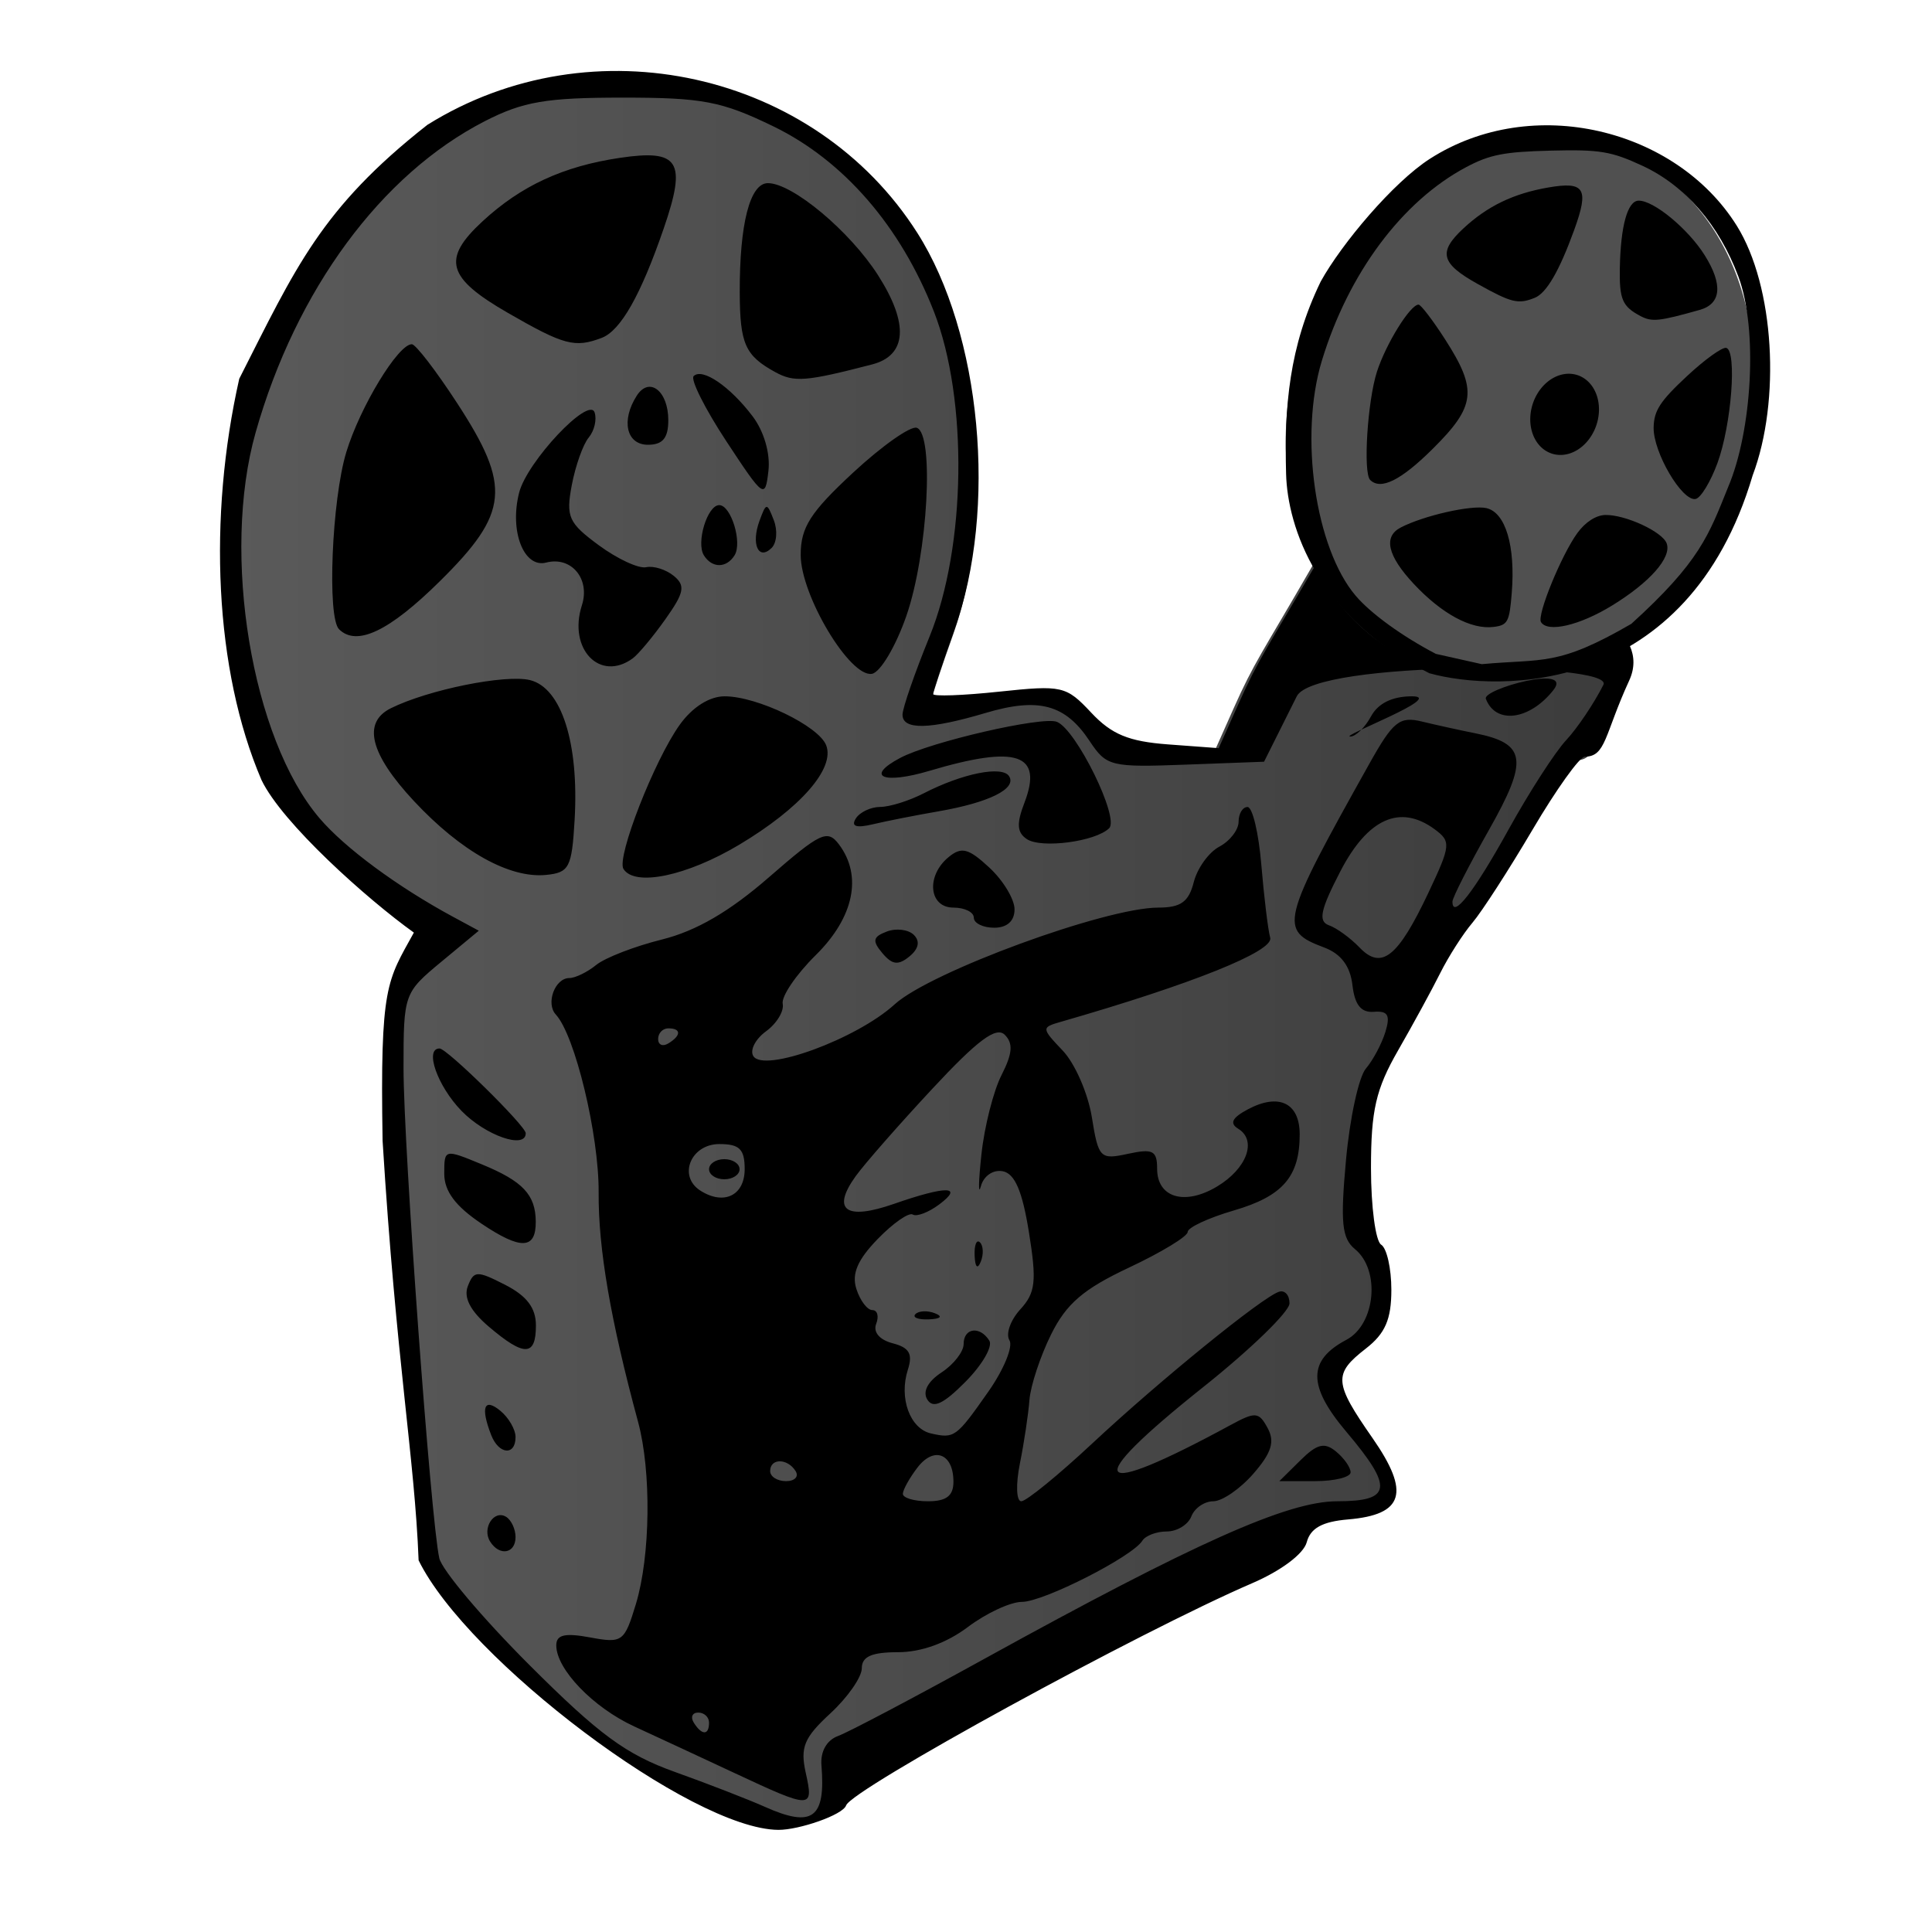 <?xml version="1.0" encoding="UTF-8" standalone="no"?>
<!-- Created with Inkscape (http://www.inkscape.org/) -->
<svg
   xmlns:dc="http://purl.org/dc/elements/1.1/"
   xmlns:cc="http://creativecommons.org/ns#"
   xmlns:rdf="http://www.w3.org/1999/02/22-rdf-syntax-ns#"
   xmlns:svg="http://www.w3.org/2000/svg"
   xmlns="http://www.w3.org/2000/svg"
   xmlns:xlink="http://www.w3.org/1999/xlink"
   xmlns:sodipodi="http://sodipodi.sourceforge.net/DTD/sodipodi-0.dtd"
   xmlns:inkscape="http://www.inkscape.org/namespaces/inkscape"
   inkscape:export-ydpi="90.000000"
   inkscape:export-xdpi="90.000000"
   inkscape:export-filename="projector.png"
   sodipodi:docname="projector.svg"
   sodipodi:docbase="/home/darby/build/djv-0.7.2/doc"
   inkscape:version="0.46"
   sodipodi:version="0.32"
   id="svg1301"
   height="110"
   width="110"
   version="1.0"
   inkscape:output_extension="org.inkscape.output.svg.inkscape">
  <defs
     id="defs3">
    <inkscape:perspective
       sodipodi:type="inkscape:persp3d"
       inkscape:vp_x="0 : 25 : 1"
       inkscape:vp_y="0 : 1000 : 0"
       inkscape:vp_z="90 : 25 : 1"
       inkscape:persp3d-origin="45 : 16.666667 : 1"
       id="perspective2527" />
    <linearGradient
       id="linearGradient3944">
      <stop
         style="stop-color:#5a5a5a;stop-opacity:1;"
         offset="0"
         id="stop3946" />
      <stop
         style="stop-color:#3c3c3c;stop-opacity:1;"
         offset="1"
         id="stop3948" />
    </linearGradient>
    <linearGradient
       id="linearGradient14436">
      <stop
         style="stop-color:#1e1e1e;stop-opacity:1;"
         offset="0"
         id="stop14438" />
      <stop
         style="stop-color:#323232;stop-opacity:1;"
         offset="1"
         id="stop14440" />
    </linearGradient>
    <linearGradient
       id="linearGradient2064">
      <stop
         id="stop2066"
         offset="0"
         style="stop-color:#ffffff;stop-opacity:1;" />
      <stop
         id="stop2068"
         offset="1"
         style="stop-color:#ffffff;stop-opacity:0;" />
    </linearGradient>
    <linearGradient
       id="linearGradient2932">
      <stop
         style="stop-color:#ffffff;stop-opacity:1;"
         offset="0"
         id="stop2934" />
      <stop
         style="stop-color:#dcdcdc;stop-opacity:0;"
         offset="1"
         id="stop2936" />
    </linearGradient>
    <linearGradient
       inkscape:collect="always"
       xlink:href="#linearGradient2932"
       id="linearGradient2938"
       gradientTransform="matrix(3.069,0,0,0.326,45,147)"
       x1="-0.163"
       y1="197.331"
       x2="194.998"
       y2="197.331"
       gradientUnits="userSpaceOnUse" />
    <linearGradient
       inkscape:collect="always"
       xlink:href="#linearGradient3944"
       id="linearGradient3950"
       x1="482.832"
       y1="30.773"
       x2="562.346"
       y2="30.773"
       gradientUnits="userSpaceOnUse"
       gradientTransform="matrix(1,0,0,0.992,0,0.645)" />
    <linearGradient
       inkscape:collect="always"
       xlink:href="#linearGradient3944"
       id="linearGradient6579"
       gradientUnits="userSpaceOnUse"
       gradientTransform="matrix(1,0,0,0.992,0,0.645)"
       x1="482.832"
       y1="30.773"
       x2="562.346"
       y2="30.773" />
    <linearGradient
       inkscape:collect="always"
       xlink:href="#linearGradient3944"
       id="linearGradient6587"
       gradientUnits="userSpaceOnUse"
       gradientTransform="matrix(1,0,0,0.992,0,0.645)"
       x1="482.832"
       y1="30.773"
       x2="562.346"
       y2="30.773" />
  </defs>
  <sodipodi:namedview
     inkscape:grid-bbox="true"
     inkscape:window-y="311"
     inkscape:window-x="603"
     inkscape:window-height="823"
     inkscape:window-width="937"
     inkscape:grid-points="true"
     showgrid="false"
     inkscape:current-layer="layer1"
     inkscape:document-units="px"
     inkscape:cy="55"
     inkscape:cx="55"
     inkscape:zoom="5.5727273"
     inkscape:pageshadow="2"
     inkscape:pageopacity="0.0"
     borderopacity="1.0"
     bordercolor="#666666"
     pagecolor="#ffffff"
     id="base"
     borderlayer="top">
    <inkscape:grid
       id="GridFromPre046Settings"
       type="xygrid"
       originx="0px"
       originy="0.5px"
       spacingx="0.5px"
       spacingy="1px"
       color="#0000ff"
       empcolor="#0000ff"
       opacity="0.2"
       empopacity="0.4"
       empspacing="5"
       visible="true"
       enabled="true" />
  </sodipodi:namedview>
  <g
     inkscape:groupmode="layer"
     inkscape:label="Layer 1"
     id="layer1"
     transform="translate(-2.164,25.5)">
    <g
       id="g6589"
       transform="translate(-467.714,-2.442)">
      <path
         style="fill:url(#linearGradient6587);fill-opacity:1"
         sodipodi:nodetypes="cccccccccccccccccccccccccccccccc"
         id="path1370"
         d="M 518.054,79.465 C 518.362,78.554 534.581,69.643 540.901,66.912 C 542.528,66.209 543.795,65.254 543.967,64.599 C 544.177,63.804 544.844,63.434 546.293,63.311 C 549.431,63.044 549.804,61.796 547.668,58.716 C 545.489,55.575 545.454,55.096 547.295,53.659 C 548.382,52.811 548.727,52.011 548.727,50.343 C 548.727,49.134 548.469,47.987 548.154,47.794 C 547.839,47.6 547.581,45.652 547.581,43.465 C 547.581,40.205 547.856,39.007 549.106,36.821 C 549.945,35.354 551.013,33.387 551.48,32.449 C 551.946,31.511 552.761,30.233 553.29,29.607 C 553.819,28.982 555.341,26.617 556.671,24.35 C 558.002,22.084 559.322,20.23 559.606,20.23 C 560.808,20.23 560.705,18.991 562.108,15.928 C 564.666,10.345 545.796,7.264 544.601,9.161 C 541.708,14.174 541.29,14.633 540.108,17.29 L 539.014,19.749 L 536.166,19.536 C 533.95,19.371 532.992,18.974 531.843,17.744 C 530.429,16.231 530.212,16.181 526.657,16.558 C 524.617,16.775 522.947,16.835 522.947,16.691 C 522.947,16.547 523.486,14.919 524.146,13.073 C 526.585,6.243 525.663,-3.669 522.06,-9.357 C 516.29,-18.465 503.792,-21.287 494.495,-15.455 C 488.498,-10.721 487.089,-7.387 483.916,-1.116 C 482.16,6.701 482.512,15.328 485.168,21.55 C 486.34,23.999 491.119,28.282 493.738,30.166 C 492.232,32.917 491.833,33.099 491.979,41.922 C 492.753,54.512 493.779,59.792 494.005,65.622 C 496.743,71.233 509.346,80.807 514.239,80.845 C 515.395,80.854 517.871,80.005 518.054,79.465 z" />
      <path
         sodipodi:nodetypes="cccccccccccccccccccccccccccccccccccccccccccccccccccccccccccccccccccccccccccccccccccccccccccccccccccccccccccccccccccccccccccccccccccccccccccccccccccccccccccccccccccccccccccccccccccccccccccccccccccccccccccccccccccccccccccccccccccccccccccccccccccccccccccccccccccccccccccccccccccccccccccccccccccccccccccccccccccccccccccccccccccccccc"
         id="path3885"
         d="M 518.052,79.735 C 518.363,78.817 534.778,69.835 541.175,67.082 C 542.821,66.373 544.104,65.41 544.278,64.75 C 544.491,63.948 545.165,63.576 546.632,63.452 C 549.808,63.182 550.185,61.925 548.023,58.82 C 545.819,55.654 545.783,55.17 547.646,53.722 C 548.746,52.867 549.096,52.061 549.096,50.379 C 549.096,49.161 548.835,48.004 548.516,47.809 C 548.197,47.615 547.936,45.651 547.936,43.446 C 547.936,40.159 548.214,38.952 549.479,36.748 C 550.328,35.27 551.409,33.287 551.881,32.341 C 552.354,31.396 553.178,30.107 553.714,29.477 C 554.249,28.847 555.789,26.462 557.136,24.178 C 558.482,21.893 559.819,20.024 560.106,20.024 C 561.323,20.024 561.218,18.776 562.638,15.688 C 565.227,10.06 546.129,6.954 544.92,8.866 C 541.991,13.92 541.568,14.382 540.372,17.06 L 539.265,19.539 L 536.383,19.325 C 534.14,19.158 533.17,18.757 532.008,17.518 C 530.577,15.992 530.356,15.942 526.759,16.323 C 524.693,16.542 523.004,16.602 523.004,16.457 C 523.004,16.312 523.55,14.671 524.217,12.81 C 526.686,5.924 525.753,-4.067 522.105,-9.801 C 516.266,-18.982 503.617,-21.827 494.208,-15.948 C 488.138,-11.176 486.712,-7.815 483.5,-1.493 C 481.723,6.387 482.079,15.082 484.767,21.354 C 485.954,23.824 490.791,28.141 493.442,30.04 C 491.917,32.813 491.513,32.997 491.661,41.89 C 492.445,54.582 493.483,59.904 493.712,65.781 C 496.483,71.437 509.238,81.088 514.191,81.127 C 515.36,81.136 517.867,80.279 518.052,79.735 z M 513.437,79.82 C 512.48,79.393 510.165,78.495 508.293,77.825 C 505.521,76.832 503.987,75.704 500.028,71.748 C 497.354,69.077 495.041,66.335 494.889,65.657 C 494.407,63.516 492.853,42.22 492.853,37.758 C 492.853,33.537 492.878,33.466 494.995,31.71 L 497.138,29.933 L 495.656,29.132 C 492.5,27.426 489.505,25.213 488.067,23.524 C 484.203,18.987 482.468,8.499 484.434,1.56 C 486.733,-6.553 491.584,-13.138 497.492,-16.164 C 499.659,-17.274 500.985,-17.5 505.319,-17.5 C 509.883,-17.5 510.96,-17.295 513.905,-15.866 C 517.901,-13.928 521.15,-10.183 523.048,-5.327 C 525.003,-0.325 524.891,8.065 522.8,13.194 C 521.956,15.267 521.264,17.265 521.264,17.634 C 521.264,18.515 522.802,18.483 525.988,17.536 C 529.017,16.635 530.53,17.043 531.916,19.132 C 532.875,20.578 533.113,20.637 537.383,20.477 L 541.848,20.311 L 543.71,16.587 C 544.735,14.539 561.83,14.625 561.17,15.932 C 560.635,16.99 559.681,18.408 559.05,19.083 C 558.419,19.758 556.941,22.05 555.766,24.176 C 553.807,27.721 552.574,29.304 552.574,28.277 C 552.574,28.052 553.508,26.219 554.649,24.202 C 556.917,20.197 556.784,19.272 553.86,18.689 C 552.994,18.516 551.632,18.216 550.835,18.023 C 549.564,17.714 549.195,18.01 547.845,20.423 C 542.775,29.484 542.67,29.911 545.27,30.888 C 546.229,31.248 546.754,31.947 546.88,33.028 C 547.011,34.158 547.372,34.608 548.101,34.55 C 548.901,34.486 549.049,34.745 548.757,35.696 C 548.549,36.372 548.048,37.311 547.645,37.784 C 547.241,38.256 546.732,40.595 546.514,42.98 C 546.187,46.553 546.277,47.449 547.026,48.063 C 548.487,49.261 548.193,52.349 546.535,53.226 C 544.327,54.393 544.328,55.855 546.539,58.469 C 549.226,61.647 549.122,62.418 546.009,62.418 C 543.193,62.418 537.912,64.777 525.903,71.4 C 521.917,73.598 518.18,75.569 517.599,75.78 C 516.95,76.015 516.583,76.661 516.648,77.454 C 516.895,80.468 516.138,81.025 513.437,79.82 z M 515.753,77.874 C 515.431,76.422 515.656,75.878 517.157,74.493 C 518.14,73.586 518.945,72.431 518.945,71.927 C 518.945,71.259 519.505,71.011 521.013,71.011 C 522.326,71.011 523.775,70.488 524.982,69.579 C 526.027,68.791 527.412,68.147 528.059,68.147 C 529.287,68.147 534.347,65.578 534.919,64.663 C 535.1,64.374 535.727,64.137 536.312,64.137 C 536.897,64.137 537.525,63.75 537.709,63.277 C 537.892,62.805 538.455,62.418 538.958,62.418 C 539.462,62.418 540.489,61.711 541.241,60.847 C 542.273,59.662 542.473,59.026 542.054,58.254 C 541.55,57.322 541.36,57.307 539.935,58.081 C 531.974,62.402 531.341,61.525 538.378,55.922 C 541.083,53.768 543.297,51.619 543.297,51.148 C 543.297,50.677 543.026,50.381 542.695,50.49 C 541.733,50.807 535.91,55.538 532.069,59.124 C 530.128,60.936 528.309,62.418 528.026,62.418 C 527.743,62.418 527.707,61.456 527.946,60.27 C 528.184,59.088 528.429,57.461 528.49,56.653 C 528.552,55.846 529.104,54.171 529.717,52.931 C 530.589,51.168 531.556,50.337 534.165,49.11 C 535.999,48.248 537.499,47.337 537.499,47.085 C 537.499,46.833 538.681,46.282 540.125,45.861 C 542.915,45.047 543.877,43.936 543.877,41.527 C 543.877,39.742 542.698,39.166 540.945,40.093 C 540.029,40.577 539.867,40.896 540.377,41.208 C 541.462,41.871 540.87,43.482 539.167,44.5 C 537.326,45.6 535.76,45.133 535.76,43.485 C 535.76,42.452 535.517,42.328 534.099,42.636 C 532.512,42.98 532.42,42.887 532.041,40.54 C 531.822,39.189 531.079,37.49 530.39,36.765 C 529.167,35.478 529.164,35.44 530.274,35.121 C 537.749,32.972 542.403,31.104 542.198,30.336 C 542.071,29.864 541.844,27.994 541.693,26.183 C 541.542,24.371 541.189,22.889 540.908,22.889 C 540.628,22.889 540.398,23.266 540.398,23.728 C 540.398,24.189 539.906,24.827 539.305,25.145 C 538.704,25.463 538.047,26.374 537.845,27.17 C 537.559,28.294 537.108,28.617 535.826,28.617 C 532.816,28.617 522.844,32.276 520.817,34.124 C 518.648,36.102 513.372,38.034 512.769,37.071 C 512.561,36.737 512.886,36.102 513.493,35.66 C 514.1,35.217 514.527,34.513 514.442,34.095 C 514.356,33.677 515.204,32.428 516.326,31.32 C 518.5,29.172 518.994,26.804 517.64,25.013 C 516.988,24.15 516.588,24.339 513.657,26.891 C 511.413,28.845 509.517,29.947 507.569,30.433 C 506.013,30.82 504.327,31.472 503.824,31.882 C 503.321,32.292 502.631,32.628 502.292,32.628 C 501.473,32.628 500.939,34.075 501.524,34.706 C 502.617,35.884 503.984,41.563 503.962,44.835 C 503.941,48.042 504.64,52.107 506.208,57.901 C 506.971,60.721 506.913,65.531 506.084,68.268 C 505.429,70.428 505.314,70.511 503.475,70.17 C 502.034,69.903 501.55,70.017 501.55,70.622 C 501.55,71.98 503.648,74.16 505.993,75.24 C 507.217,75.803 509.784,76.996 511.697,77.89 C 516.11,79.953 516.215,79.953 515.753,77.874 z M 509.378,75.021 C 509.181,74.706 509.296,74.449 509.634,74.449 C 509.971,74.449 510.248,74.706 510.248,75.021 C 510.248,75.756 509.837,75.756 509.378,75.021 z M 521.283,61.988 C 521.293,61.752 521.667,61.082 522.114,60.499 C 523.059,59.266 524.163,59.701 524.163,61.306 C 524.163,62.11 523.762,62.418 522.714,62.418 C 521.917,62.418 521.273,62.225 521.283,61.988 z M 513.727,60.699 C 513.727,59.958 514.712,59.958 515.176,60.699 C 515.373,61.014 515.128,61.272 514.631,61.272 C 514.133,61.272 513.727,61.014 513.727,60.699 z M 522.886,58.557 C 521.685,58.286 521.05,56.54 521.567,54.93 C 521.858,54.026 521.652,53.668 520.704,53.423 C 519.956,53.229 519.581,52.788 519.764,52.317 C 519.931,51.886 519.833,51.533 519.546,51.533 C 519.258,51.533 518.85,50.993 518.638,50.333 C 518.36,49.47 518.699,48.674 519.847,47.489 C 520.724,46.585 521.624,45.956 521.847,46.093 C 522.07,46.229 522.748,45.97 523.353,45.518 C 524.774,44.455 523.767,44.443 520.772,45.487 C 518.037,46.441 517.209,45.845 518.591,43.917 C 519.089,43.222 521.056,40.978 522.962,38.931 C 525.543,36.157 526.595,35.374 527.084,35.857 C 527.573,36.341 527.527,36.925 526.903,38.148 C 526.443,39.05 525.927,41.078 525.758,42.653 C 525.588,44.229 525.574,45.052 525.725,44.482 C 525.881,43.896 526.419,43.525 526.966,43.627 C 527.655,43.755 528.084,44.751 528.46,47.093 C 528.911,49.9 528.84,50.542 527.969,51.493 C 527.408,52.106 527.13,52.896 527.351,53.249 C 527.572,53.603 527.032,54.919 526.151,56.175 C 524.32,58.786 524.222,58.858 522.886,58.557 z M 526.206,53.273 C 525.671,52.418 524.743,52.541 524.743,53.468 C 524.743,53.902 524.177,54.629 523.485,55.083 C 522.697,55.6 522.395,56.179 522.677,56.631 C 523.007,57.158 523.594,56.882 524.853,55.61 C 525.802,54.652 526.411,53.6 526.206,53.273 z M 523.112,51.715 C 522.694,51.549 522.194,51.569 522.001,51.76 C 521.808,51.95 522.151,52.086 522.762,52.061 C 523.438,52.033 523.575,51.897 523.112,51.715 z M 525.673,47.678 C 525.481,47.488 525.344,47.826 525.369,48.43 C 525.397,49.097 525.534,49.233 525.719,48.776 C 525.887,48.362 525.866,47.868 525.673,47.678 z M 509.756,44.732 C 508.462,43.909 509.207,42.08 510.835,42.08 C 511.984,42.08 512.277,42.369 512.277,43.505 C 512.277,45.009 511.095,45.584 509.756,44.732 z M 511.987,43.513 C 511.987,43.197 511.596,42.94 511.117,42.94 C 510.639,42.94 510.248,43.197 510.248,43.513 C 510.248,43.828 510.639,44.085 511.117,44.085 C 511.596,44.085 511.987,43.828 511.987,43.513 z M 507.349,36.099 C 507.349,35.765 507.609,35.492 507.928,35.492 C 508.671,35.492 508.671,35.898 507.928,36.351 C 507.609,36.546 507.349,36.433 507.349,36.099 z M 499.231,64.457 C 499.231,64.003 498.988,63.483 498.691,63.302 C 498.002,62.881 497.309,63.954 497.782,64.709 C 498.315,65.562 499.231,65.402 499.231,64.457 z M 546.776,60.769 C 546.776,60.493 546.402,59.96 545.945,59.585 C 545.285,59.044 544.869,59.147 543.916,60.088 L 542.718,61.272 L 544.747,61.272 C 545.863,61.272 546.776,61.046 546.776,60.769 z M 499.231,58.764 C 499.231,58.33 498.84,57.654 498.361,57.262 C 497.439,56.506 497.23,57.067 497.844,58.647 C 498.277,59.762 499.231,59.843 499.231,58.764 z M 500.391,52.407 C 500.391,51.41 499.872,50.725 498.641,50.095 C 497.032,49.273 496.861,49.279 496.514,50.171 C 496.262,50.82 496.66,51.585 497.717,52.483 C 499.732,54.196 500.391,54.177 500.391,52.407 z M 500.382,46.486 C 500.368,44.965 499.647,44.199 497.326,43.241 C 495.178,42.354 495.172,42.355 495.172,43.771 C 495.172,44.764 495.811,45.619 497.299,46.617 C 499.54,48.122 500.397,48.086 500.382,46.486 z M 499.811,41.463 C 499.811,41.046 495.329,36.638 494.905,36.638 C 494.031,36.638 494.78,38.774 496.151,40.187 C 497.516,41.595 499.811,42.395 499.811,41.463 z M 521.908,30.17 C 521.597,29.863 520.904,29.777 520.368,29.98 C 519.574,30.282 519.527,30.508 520.116,31.209 C 520.677,31.877 521.021,31.919 521.656,31.399 C 522.187,30.963 522.275,30.533 521.908,30.17 z M 527.642,28.717 C 527.642,28.142 526.998,27.073 526.21,26.342 C 525.021,25.239 524.626,25.136 523.89,25.739 C 522.589,26.807 522.76,28.617 524.163,28.617 C 524.801,28.617 525.323,28.875 525.323,29.19 C 525.323,29.505 525.845,29.763 526.483,29.763 C 527.219,29.763 527.642,29.381 527.642,28.717 z M 502.594,23.631 C 502.85,19.253 501.849,16.11 500.057,15.665 C 498.663,15.32 494.251,16.212 492.128,17.268 C 490.498,18.079 490.945,19.869 493.446,22.55 C 496.124,25.42 498.883,26.962 500.971,26.756 C 502.287,26.626 502.436,26.338 502.594,23.631 z M 511.966,25.037 C 515.457,22.951 517.429,20.694 516.917,19.374 C 516.489,18.274 512.991,16.587 511.137,16.587 C 510.275,16.587 509.306,17.198 508.588,18.195 C 507.143,20.2 504.968,25.764 505.375,26.415 C 506.016,27.44 508.98,26.821 511.966,25.037 z M 533.029,24.097 C 533.625,23.508 531.156,18.481 530.053,18.04 C 529.23,17.71 522.872,19.174 521.133,20.094 C 519.114,21.161 520.152,21.617 522.806,20.827 C 527.779,19.349 529.279,19.855 528.204,22.65 C 527.746,23.84 527.78,24.346 528.345,24.719 C 529.176,25.267 532.26,24.857 533.029,24.097 z M 523.294,23.139 C 526.189,22.638 527.779,21.851 527.333,21.139 C 526.946,20.52 524.672,20.975 522.462,22.114 C 521.644,22.536 520.533,22.883 519.994,22.885 C 519.455,22.887 518.829,23.184 518.603,23.545 C 518.32,23.998 518.624,24.099 519.583,23.871 C 520.348,23.689 522.018,23.359 523.294,23.139 z M 547.936,17.733 C 548.342,16.982 549.15,16.587 550.276,16.587 C 552.232,16.587 546.12,18.878 546.756,18.878 C 547.064,18.878 547.595,18.363 547.936,17.733 z M 558.315,16.242 C 559.515,14.735 554.267,16.179 554.477,16.73 C 555.034,18.197 556.953,17.954 558.315,16.242 z M 521.485,12.001 C 522.706,8.478 523.083,1.645 522.076,1.299 C 521.725,1.179 520.094,2.327 518.452,3.85 C 516.011,6.114 515.466,6.97 515.466,8.536 C 515.466,10.844 518.275,15.529 519.525,15.306 C 520.003,15.22 520.885,13.733 521.485,12.001 z M 505.899,14.43 C 506.218,14.198 507.056,13.195 507.762,12.199 C 508.839,10.68 508.915,10.284 508.24,9.73 C 507.797,9.367 507.089,9.145 506.667,9.237 C 506.245,9.329 505.034,8.768 503.976,7.99 C 502.247,6.718 502.091,6.373 502.433,4.563 C 502.643,3.457 503.076,2.238 503.397,1.854 C 503.717,1.471 503.868,0.828 503.732,0.424 C 503.413,-0.522 499.892,3.217 499.437,4.986 C 498.875,7.171 499.698,9.302 500.976,8.972 C 502.408,8.602 503.492,9.898 503.009,11.403 C 502.211,13.885 504.028,15.788 505.899,14.43 z M 494.92,10.036 C 498.861,6.142 499.005,4.647 495.897,-0.119 C 494.701,-1.954 493.545,-3.456 493.327,-3.459 C 492.551,-3.469 490.381,0.101 489.595,2.684 C 488.77,5.391 488.495,12.09 489.181,12.768 C 490.189,13.764 492.037,12.885 494.92,10.036 z M 511.7,8.561 C 512.154,7.837 511.502,5.702 510.827,5.702 C 510.153,5.702 509.501,7.837 509.955,8.561 C 510.418,9.302 511.237,9.302 511.7,8.561 z M 513.934,6.556 C 513.541,5.543 513.507,5.545 513.118,6.603 C 512.632,7.924 513.063,8.879 513.811,8.139 C 514.104,7.849 514.16,7.137 513.934,6.556 z M 512.73,0.646 C 511.443,-1.057 509.866,-2.133 509.372,-1.645 C 509.179,-1.454 510.015,0.213 511.229,2.059 C 513.369,5.312 513.443,5.364 513.629,3.753 C 513.743,2.763 513.379,1.505 512.73,0.646 z M 507.928,0.866 C 507.928,-0.8 506.846,-1.642 506.133,-0.53 C 505.227,0.883 505.541,2.265 506.769,2.265 C 507.612,2.265 507.928,1.883 507.928,0.866 z M 519.525,-2.307 C 521.516,-2.822 521.638,-4.62 519.871,-7.386 C 518.269,-9.894 514.997,-12.63 513.599,-12.63 C 512.577,-12.63 511.983,-10.322 511.996,-6.4 C 512.006,-3.476 512.303,-2.811 514.017,-1.872 C 515.099,-1.279 515.753,-1.33 519.525,-2.307 z M 504.134,-3.82 C 505.216,-4.231 506.363,-6.254 507.671,-10.061 C 508.984,-13.881 508.554,-14.572 505.175,-14.071 C 501.944,-13.592 499.543,-12.483 497.347,-10.453 C 495.024,-8.306 495.32,-7.245 498.796,-5.243 C 501.99,-3.403 502.603,-3.24 504.134,-3.82 z M 547.284,30.889 C 546.765,30.348 545.983,29.779 545.544,29.624 C 544.916,29.401 545.054,28.748 546.196,26.544 C 547.755,23.538 549.597,22.716 551.555,24.153 C 552.504,24.85 552.484,25.062 551.212,27.758 C 549.471,31.447 548.535,32.193 547.284,30.889 z"
         style="fill:#000000" />
      <path
         transform="matrix(1.1,0.183,-0.242,1.068,457.408,-60.833)"
         d="M 110.543,40.155 A 11.705,14.264 0 1 1 87.132,40.155 A 11.705,14.264 0 1 1 110.543,40.155 z"
         sodipodi:ry="14.263566"
         sodipodi:rx="11.705426"
         sodipodi:cy="40.155037"
         sodipodi:cx="98.837212"
         id="path2497"
         style="fill:#505050;fill-opacity:1;stroke:none;stroke-width:1;stroke-linejoin:round;stroke-miterlimit:4;stroke-opacity:1"
         sodipodi:type="arc" />
      <g
         transform="matrix(0.933,0,0,0.933,31.436,-20.831)"
         id="g1316">
        <path
           sodipodi:nodetypes="cccccccccccccccccccccccccccccccccccccccccccccccccccccc"
           id="path2495"
           d="M 576.883,26.622 C 578.6,22.07 578.221,15.082 575.912,11.386 C 572.214,5.468 563.446,3.292 557.191,7.3 C 554.947,8.738 551.795,12.491 550.522,14.795 C 548.585,18.795 548.3,22.424 548.41,26.533 C 548.498,29.79 550.341,35.302 557.155,38.698 C 561.364,39.865 572.901,40.078 576.883,26.622 z M 560.354,38.143 L 557.552,37.516 C 555.507,36.451 553.575,35.05 552.656,33.967 C 550.187,31.059 549.2,24.217 550.589,19.638 C 552.213,14.285 555.488,9.89 559.405,7.81 C 560.842,7.047 561.715,6.877 564.558,6.805 C 567.551,6.729 568.254,6.846 570.164,7.733 C 572.757,8.937 574.834,11.337 576.009,14.486 C 577.22,17.731 576.835,23.928 575.391,27.323 C 574.206,30.263 573.666,31.887 569.477,35.683 C 564.962,38.303 564.117,37.796 560.354,38.143 z M 562.181,33.796 C 562.412,30.924 561.8,28.882 560.631,28.62 C 559.722,28.417 556.816,29.074 555.409,29.802 C 554.329,30.36 554.596,31.525 556.197,33.24 C 557.912,35.076 559.699,36.041 561.072,35.871 C 561.936,35.764 562.039,35.573 562.181,33.796 z M 568.306,34.563 C 570.626,33.138 571.952,31.627 571.634,30.77 C 571.37,30.057 569.1,29.01 567.884,29.04 C 567.319,29.055 566.675,29.471 566.189,30.136 C 565.213,31.474 563.707,35.155 563.965,35.575 C 564.371,36.236 566.323,35.781 568.306,34.563 z M 574.736,25.865 C 575.587,23.536 575.932,19.053 575.277,18.844 C 575.048,18.77 573.962,19.549 572.864,20.575 C 571.231,22.098 570.861,22.668 570.839,23.694 C 570.805,25.206 572.58,28.229 573.403,28.062 C 573.718,27.998 574.318,27.009 574.736,25.865 z M 557.344,25.017 C 559.984,22.401 560.099,21.419 558.13,18.348 C 557.372,17.166 556.635,16.201 556.492,16.202 C 555.983,16.209 554.509,18.584 553.957,20.289 C 553.377,22.076 553.101,26.47 553.541,26.902 C 554.188,27.538 555.412,26.931 557.344,25.017 z M 573.656,16.523 C 574.969,16.153 575.075,14.973 573.956,13.19 C 572.941,11.573 570.834,9.835 569.918,9.858 C 569.247,9.875 568.825,11.397 568.777,13.966 C 568.742,15.882 568.927,16.313 570.037,16.9 C 570.738,17.27 571.168,17.225 573.656,16.523 z M 563.584,15.787 C 564.3,15.5 565.081,14.156 565.994,11.64 C 566.909,9.116 566.637,8.67 564.414,9.054 C 562.288,9.421 560.698,10.188 559.228,11.554 C 557.675,12.999 557.853,13.689 560.104,14.943 C 562.173,16.096 562.572,16.193 563.584,15.787 z"
           style="fill:#000000" />
        <path
           transform="matrix(0.173,2.952918e-2,-3.812157e-2,0.172,549.839,13.073)"
           d="M 110.543,40.155 A 11.705,14.264 0 1 1 87.132,40.155 A 11.705,14.264 0 1 1 110.543,40.155 z"
           sodipodi:ry="14.263566"
           sodipodi:rx="11.705426"
           sodipodi:cy="40.155037"
           sodipodi:cx="98.837212"
           id="path4015"
           style="fill:#000000;fill-opacity:1;stroke:none;stroke-width:1;stroke-linejoin:round;stroke-miterlimit:4;stroke-opacity:1"
           sodipodi:type="arc" />
      </g>
    </g>
  </g>
</svg>

